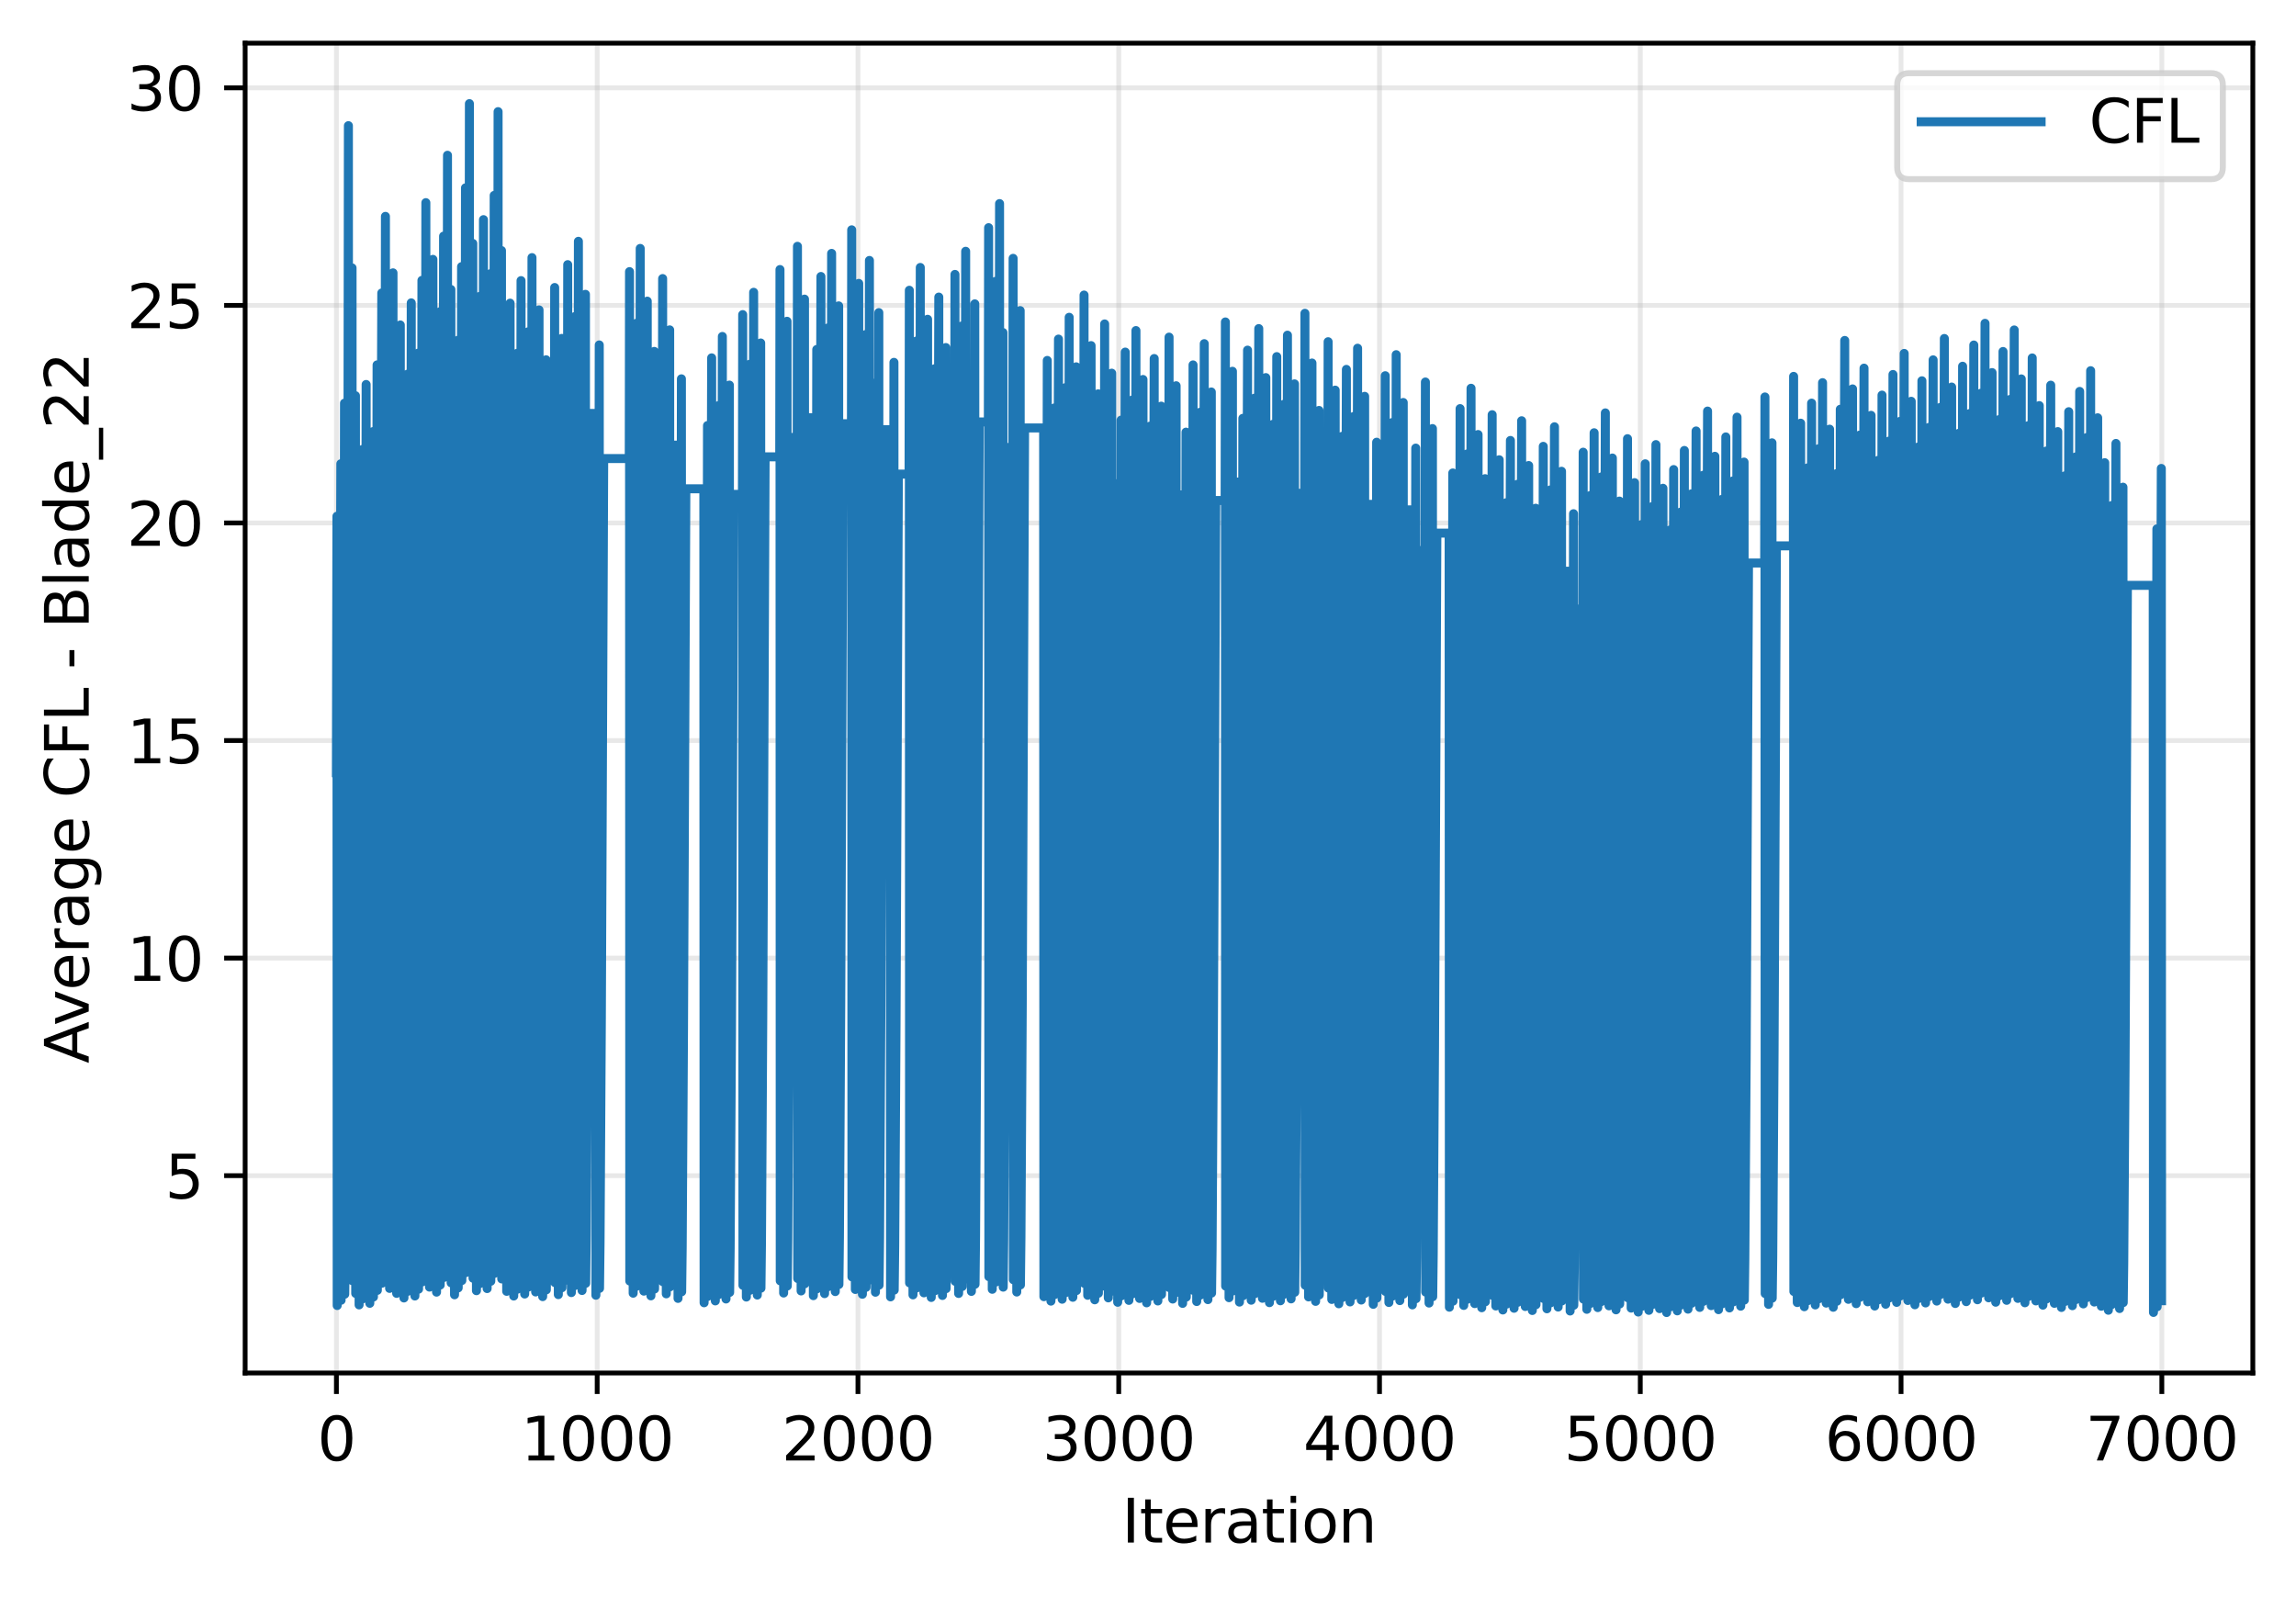<?xml version="1.0" encoding="utf-8" standalone="no"?>
<!DOCTYPE svg PUBLIC "-//W3C//DTD SVG 1.1//EN"
  "http://www.w3.org/Graphics/SVG/1.1/DTD/svg11.dtd">
<svg xmlns:xlink="http://www.w3.org/1999/xlink" width="382.881pt" height="266.516pt" viewBox="0 0 382.881 266.516" xmlns="http://www.w3.org/2000/svg" version="1.1">
 <defs>
  <style type="text/css">*{stroke-linejoin: round; stroke-linecap: butt}</style>
 </defs>
 <g id="figure_1">
  <g id="patch_1">
   <path d="M 0 266.516 
L 382.881 266.516 
L 382.881 0 
L 0 0 
z
" style="fill: #ffffff"/>
  </g>
  <g id="axes_1">
   <g id="patch_2">
    <path d="M 40.881 228.96 
L 375.681 228.96 
L 375.681 7.2 
L 40.881 7.2 
z
" style="fill: #ffffff"/>
   </g>
   <g id="matplotlib.axis_1">
    <g id="xtick_1">
     <g id="line2d_1">
      <path d="M 56.099 228.96 
L 56.099 7.2 
" clip-path="url(#p9dac570eb0)" style="fill: none; stroke: #b0b0b0; stroke-opacity: 0.3; stroke-width: 0.8; stroke-linecap: square"/>
     </g>
     <g id="line2d_2">
      <defs>
       <path id="m626ee77d42" d="M 0 0 
L 0 3.5 
" style="stroke: #000000; stroke-width: 0.8"/>
      </defs>
      <g>
       <use xlink:href="#m626ee77d42" x="56.099" y="228.96" style="stroke: #000000; stroke-width: 0.8"/>
      </g>
     </g>
     <g id="text_1">
      <!-- 0 -->
      <g transform="translate(52.918 243.558) scale(0.1 -0.1)">
       <defs>
        <path id="DejaVuSans-30" d="M 2034 4250 
Q 1547 4250 1301 3770 
Q 1056 3291 1056 2328 
Q 1056 1369 1301 889 
Q 1547 409 2034 409 
Q 2525 409 2770 889 
Q 3016 1369 3016 2328 
Q 3016 3291 2770 3770 
Q 2525 4250 2034 4250 
z
M 2034 4750 
Q 2819 4750 3233 4129 
Q 3647 3509 3647 2328 
Q 3647 1150 3233 529 
Q 2819 -91 2034 -91 
Q 1250 -91 836 529 
Q 422 1150 422 2328 
Q 422 3509 836 4129 
Q 1250 4750 2034 4750 
z
" transform="scale(0.016)"/>
       </defs>
       <use xlink:href="#DejaVuSans-30"/>
      </g>
     </g>
    </g>
    <g id="xtick_2">
     <g id="line2d_3">
      <path d="M 99.586 228.96 
L 99.586 7.2 
" clip-path="url(#p9dac570eb0)" style="fill: none; stroke: #b0b0b0; stroke-opacity: 0.3; stroke-width: 0.8; stroke-linecap: square"/>
     </g>
     <g id="line2d_4">
      <g>
       <use xlink:href="#m626ee77d42" x="99.586" y="228.96" style="stroke: #000000; stroke-width: 0.8"/>
      </g>
     </g>
     <g id="text_2">
      <!-- 1000 -->
      <g transform="translate(86.861 243.558) scale(0.1 -0.1)">
       <defs>
        <path id="DejaVuSans-31" d="M 794 531 
L 1825 531 
L 1825 4091 
L 703 3866 
L 703 4441 
L 1819 4666 
L 2450 4666 
L 2450 531 
L 3481 531 
L 3481 0 
L 794 0 
L 794 531 
z
" transform="scale(0.016)"/>
       </defs>
       <use xlink:href="#DejaVuSans-31"/>
       <use xlink:href="#DejaVuSans-30" transform="translate(63.623 0)"/>
       <use xlink:href="#DejaVuSans-30" transform="translate(127.246 0)"/>
       <use xlink:href="#DejaVuSans-30" transform="translate(190.869 0)"/>
      </g>
     </g>
    </g>
    <g id="xtick_3">
     <g id="line2d_5">
      <path d="M 143.073 228.96 
L 143.073 7.2 
" clip-path="url(#p9dac570eb0)" style="fill: none; stroke: #b0b0b0; stroke-opacity: 0.3; stroke-width: 0.8; stroke-linecap: square"/>
     </g>
     <g id="line2d_6">
      <g>
       <use xlink:href="#m626ee77d42" x="143.073" y="228.96" style="stroke: #000000; stroke-width: 0.8"/>
      </g>
     </g>
     <g id="text_3">
      <!-- 2000 -->
      <g transform="translate(130.348 243.558) scale(0.1 -0.1)">
       <defs>
        <path id="DejaVuSans-32" d="M 1228 531 
L 3431 531 
L 3431 0 
L 469 0 
L 469 531 
Q 828 903 1448 1529 
Q 2069 2156 2228 2338 
Q 2531 2678 2651 2914 
Q 2772 3150 2772 3378 
Q 2772 3750 2511 3984 
Q 2250 4219 1831 4219 
Q 1534 4219 1204 4116 
Q 875 4013 500 3803 
L 500 4441 
Q 881 4594 1212 4672 
Q 1544 4750 1819 4750 
Q 2544 4750 2975 4387 
Q 3406 4025 3406 3419 
Q 3406 3131 3298 2873 
Q 3191 2616 2906 2266 
Q 2828 2175 2409 1742 
Q 1991 1309 1228 531 
z
" transform="scale(0.016)"/>
       </defs>
       <use xlink:href="#DejaVuSans-32"/>
       <use xlink:href="#DejaVuSans-30" transform="translate(63.623 0)"/>
       <use xlink:href="#DejaVuSans-30" transform="translate(127.246 0)"/>
       <use xlink:href="#DejaVuSans-30" transform="translate(190.869 0)"/>
      </g>
     </g>
    </g>
    <g id="xtick_4">
     <g id="line2d_7">
      <path d="M 186.56 228.96 
L 186.56 7.2 
" clip-path="url(#p9dac570eb0)" style="fill: none; stroke: #b0b0b0; stroke-opacity: 0.3; stroke-width: 0.8; stroke-linecap: square"/>
     </g>
     <g id="line2d_8">
      <g>
       <use xlink:href="#m626ee77d42" x="186.56" y="228.96" style="stroke: #000000; stroke-width: 0.8"/>
      </g>
     </g>
     <g id="text_4">
      <!-- 3000 -->
      <g transform="translate(173.835 243.558) scale(0.1 -0.1)">
       <defs>
        <path id="DejaVuSans-33" d="M 2597 2516 
Q 3050 2419 3304 2112 
Q 3559 1806 3559 1356 
Q 3559 666 3084 287 
Q 2609 -91 1734 -91 
Q 1441 -91 1130 -33 
Q 819 25 488 141 
L 488 750 
Q 750 597 1062 519 
Q 1375 441 1716 441 
Q 2309 441 2620 675 
Q 2931 909 2931 1356 
Q 2931 1769 2642 2001 
Q 2353 2234 1838 2234 
L 1294 2234 
L 1294 2753 
L 1863 2753 
Q 2328 2753 2575 2939 
Q 2822 3125 2822 3475 
Q 2822 3834 2567 4026 
Q 2313 4219 1838 4219 
Q 1578 4219 1281 4162 
Q 984 4106 628 3988 
L 628 4550 
Q 988 4650 1302 4700 
Q 1616 4750 1894 4750 
Q 2613 4750 3031 4423 
Q 3450 4097 3450 3541 
Q 3450 3153 3228 2886 
Q 3006 2619 2597 2516 
z
" transform="scale(0.016)"/>
       </defs>
       <use xlink:href="#DejaVuSans-33"/>
       <use xlink:href="#DejaVuSans-30" transform="translate(63.623 0)"/>
       <use xlink:href="#DejaVuSans-30" transform="translate(127.246 0)"/>
       <use xlink:href="#DejaVuSans-30" transform="translate(190.869 0)"/>
      </g>
     </g>
    </g>
    <g id="xtick_5">
     <g id="line2d_9">
      <path d="M 230.046 228.96 
L 230.046 7.2 
" clip-path="url(#p9dac570eb0)" style="fill: none; stroke: #b0b0b0; stroke-opacity: 0.3; stroke-width: 0.8; stroke-linecap: square"/>
     </g>
     <g id="line2d_10">
      <g>
       <use xlink:href="#m626ee77d42" x="230.046" y="228.96" style="stroke: #000000; stroke-width: 0.8"/>
      </g>
     </g>
     <g id="text_5">
      <!-- 4000 -->
      <g transform="translate(217.321 243.558) scale(0.1 -0.1)">
       <defs>
        <path id="DejaVuSans-34" d="M 2419 4116 
L 825 1625 
L 2419 1625 
L 2419 4116 
z
M 2253 4666 
L 3047 4666 
L 3047 1625 
L 3713 1625 
L 3713 1100 
L 3047 1100 
L 3047 0 
L 2419 0 
L 2419 1100 
L 313 1100 
L 313 1709 
L 2253 4666 
z
" transform="scale(0.016)"/>
       </defs>
       <use xlink:href="#DejaVuSans-34"/>
       <use xlink:href="#DejaVuSans-30" transform="translate(63.623 0)"/>
       <use xlink:href="#DejaVuSans-30" transform="translate(127.246 0)"/>
       <use xlink:href="#DejaVuSans-30" transform="translate(190.869 0)"/>
      </g>
     </g>
    </g>
    <g id="xtick_6">
     <g id="line2d_11">
      <path d="M 273.533 228.96 
L 273.533 7.2 
" clip-path="url(#p9dac570eb0)" style="fill: none; stroke: #b0b0b0; stroke-opacity: 0.3; stroke-width: 0.8; stroke-linecap: square"/>
     </g>
     <g id="line2d_12">
      <g>
       <use xlink:href="#m626ee77d42" x="273.533" y="228.96" style="stroke: #000000; stroke-width: 0.8"/>
      </g>
     </g>
     <g id="text_6">
      <!-- 5000 -->
      <g transform="translate(260.808 243.558) scale(0.1 -0.1)">
       <defs>
        <path id="DejaVuSans-35" d="M 691 4666 
L 3169 4666 
L 3169 4134 
L 1269 4134 
L 1269 2991 
Q 1406 3038 1543 3061 
Q 1681 3084 1819 3084 
Q 2600 3084 3056 2656 
Q 3513 2228 3513 1497 
Q 3513 744 3044 326 
Q 2575 -91 1722 -91 
Q 1428 -91 1123 -41 
Q 819 9 494 109 
L 494 744 
Q 775 591 1075 516 
Q 1375 441 1709 441 
Q 2250 441 2565 725 
Q 2881 1009 2881 1497 
Q 2881 1984 2565 2268 
Q 2250 2553 1709 2553 
Q 1456 2553 1204 2497 
Q 953 2441 691 2322 
L 691 4666 
z
" transform="scale(0.016)"/>
       </defs>
       <use xlink:href="#DejaVuSans-35"/>
       <use xlink:href="#DejaVuSans-30" transform="translate(63.623 0)"/>
       <use xlink:href="#DejaVuSans-30" transform="translate(127.246 0)"/>
       <use xlink:href="#DejaVuSans-30" transform="translate(190.869 0)"/>
      </g>
     </g>
    </g>
    <g id="xtick_7">
     <g id="line2d_13">
      <path d="M 317.02 228.96 
L 317.02 7.2 
" clip-path="url(#p9dac570eb0)" style="fill: none; stroke: #b0b0b0; stroke-opacity: 0.3; stroke-width: 0.8; stroke-linecap: square"/>
     </g>
     <g id="line2d_14">
      <g>
       <use xlink:href="#m626ee77d42" x="317.02" y="228.96" style="stroke: #000000; stroke-width: 0.8"/>
      </g>
     </g>
     <g id="text_7">
      <!-- 6000 -->
      <g transform="translate(304.295 243.558) scale(0.1 -0.1)">
       <defs>
        <path id="DejaVuSans-36" d="M 2113 2584 
Q 1688 2584 1439 2293 
Q 1191 2003 1191 1497 
Q 1191 994 1439 701 
Q 1688 409 2113 409 
Q 2538 409 2786 701 
Q 3034 994 3034 1497 
Q 3034 2003 2786 2293 
Q 2538 2584 2113 2584 
z
M 3366 4563 
L 3366 3988 
Q 3128 4100 2886 4159 
Q 2644 4219 2406 4219 
Q 1781 4219 1451 3797 
Q 1122 3375 1075 2522 
Q 1259 2794 1537 2939 
Q 1816 3084 2150 3084 
Q 2853 3084 3261 2657 
Q 3669 2231 3669 1497 
Q 3669 778 3244 343 
Q 2819 -91 2113 -91 
Q 1303 -91 875 529 
Q 447 1150 447 2328 
Q 447 3434 972 4092 
Q 1497 4750 2381 4750 
Q 2619 4750 2861 4703 
Q 3103 4656 3366 4563 
z
" transform="scale(0.016)"/>
       </defs>
       <use xlink:href="#DejaVuSans-36"/>
       <use xlink:href="#DejaVuSans-30" transform="translate(63.623 0)"/>
       <use xlink:href="#DejaVuSans-30" transform="translate(127.246 0)"/>
       <use xlink:href="#DejaVuSans-30" transform="translate(190.869 0)"/>
      </g>
     </g>
    </g>
    <g id="xtick_8">
     <g id="line2d_15">
      <path d="M 360.507 228.96 
L 360.507 7.2 
" clip-path="url(#p9dac570eb0)" style="fill: none; stroke: #b0b0b0; stroke-opacity: 0.3; stroke-width: 0.8; stroke-linecap: square"/>
     </g>
     <g id="line2d_16">
      <g>
       <use xlink:href="#m626ee77d42" x="360.507" y="228.96" style="stroke: #000000; stroke-width: 0.8"/>
      </g>
     </g>
     <g id="text_8">
      <!-- 7000 -->
      <g transform="translate(347.782 243.558) scale(0.1 -0.1)">
       <defs>
        <path id="DejaVuSans-37" d="M 525 4666 
L 3525 4666 
L 3525 4397 
L 1831 0 
L 1172 0 
L 2766 4134 
L 525 4134 
L 525 4666 
z
" transform="scale(0.016)"/>
       </defs>
       <use xlink:href="#DejaVuSans-37"/>
       <use xlink:href="#DejaVuSans-30" transform="translate(63.623 0)"/>
       <use xlink:href="#DejaVuSans-30" transform="translate(127.246 0)"/>
       <use xlink:href="#DejaVuSans-30" transform="translate(190.869 0)"/>
      </g>
     </g>
    </g>
    <g id="text_9">
     <!-- Iteration -->
     <g transform="translate(187.073 257.237) scale(0.1 -0.1)">
      <defs>
       <path id="DejaVuSans-49" d="M 628 4666 
L 1259 4666 
L 1259 0 
L 628 0 
L 628 4666 
z
" transform="scale(0.016)"/>
       <path id="DejaVuSans-74" d="M 1172 4494 
L 1172 3500 
L 2356 3500 
L 2356 3053 
L 1172 3053 
L 1172 1153 
Q 1172 725 1289 603 
Q 1406 481 1766 481 
L 2356 481 
L 2356 0 
L 1766 0 
Q 1100 0 847 248 
Q 594 497 594 1153 
L 594 3053 
L 172 3053 
L 172 3500 
L 594 3500 
L 594 4494 
L 1172 4494 
z
" transform="scale(0.016)"/>
       <path id="DejaVuSans-65" d="M 3597 1894 
L 3597 1613 
L 953 1613 
Q 991 1019 1311 708 
Q 1631 397 2203 397 
Q 2534 397 2845 478 
Q 3156 559 3463 722 
L 3463 178 
Q 3153 47 2828 -22 
Q 2503 -91 2169 -91 
Q 1331 -91 842 396 
Q 353 884 353 1716 
Q 353 2575 817 3079 
Q 1281 3584 2069 3584 
Q 2775 3584 3186 3129 
Q 3597 2675 3597 1894 
z
M 3022 2063 
Q 3016 2534 2758 2815 
Q 2500 3097 2075 3097 
Q 1594 3097 1305 2825 
Q 1016 2553 972 2059 
L 3022 2063 
z
" transform="scale(0.016)"/>
       <path id="DejaVuSans-72" d="M 2631 2963 
Q 2534 3019 2420 3045 
Q 2306 3072 2169 3072 
Q 1681 3072 1420 2755 
Q 1159 2438 1159 1844 
L 1159 0 
L 581 0 
L 581 3500 
L 1159 3500 
L 1159 2956 
Q 1341 3275 1631 3429 
Q 1922 3584 2338 3584 
Q 2397 3584 2469 3576 
Q 2541 3569 2628 3553 
L 2631 2963 
z
" transform="scale(0.016)"/>
       <path id="DejaVuSans-61" d="M 2194 1759 
Q 1497 1759 1228 1600 
Q 959 1441 959 1056 
Q 959 750 1161 570 
Q 1363 391 1709 391 
Q 2188 391 2477 730 
Q 2766 1069 2766 1631 
L 2766 1759 
L 2194 1759 
z
M 3341 1997 
L 3341 0 
L 2766 0 
L 2766 531 
Q 2569 213 2275 61 
Q 1981 -91 1556 -91 
Q 1019 -91 701 211 
Q 384 513 384 1019 
Q 384 1609 779 1909 
Q 1175 2209 1959 2209 
L 2766 2209 
L 2766 2266 
Q 2766 2663 2505 2880 
Q 2244 3097 1772 3097 
Q 1472 3097 1187 3025 
Q 903 2953 641 2809 
L 641 3341 
Q 956 3463 1253 3523 
Q 1550 3584 1831 3584 
Q 2591 3584 2966 3190 
Q 3341 2797 3341 1997 
z
" transform="scale(0.016)"/>
       <path id="DejaVuSans-69" d="M 603 3500 
L 1178 3500 
L 1178 0 
L 603 0 
L 603 3500 
z
M 603 4863 
L 1178 4863 
L 1178 4134 
L 603 4134 
L 603 4863 
z
" transform="scale(0.016)"/>
       <path id="DejaVuSans-6f" d="M 1959 3097 
Q 1497 3097 1228 2736 
Q 959 2375 959 1747 
Q 959 1119 1226 758 
Q 1494 397 1959 397 
Q 2419 397 2687 759 
Q 2956 1122 2956 1747 
Q 2956 2369 2687 2733 
Q 2419 3097 1959 3097 
z
M 1959 3584 
Q 2709 3584 3137 3096 
Q 3566 2609 3566 1747 
Q 3566 888 3137 398 
Q 2709 -91 1959 -91 
Q 1206 -91 779 398 
Q 353 888 353 1747 
Q 353 2609 779 3096 
Q 1206 3584 1959 3584 
z
" transform="scale(0.016)"/>
       <path id="DejaVuSans-6e" d="M 3513 2113 
L 3513 0 
L 2938 0 
L 2938 2094 
Q 2938 2591 2744 2837 
Q 2550 3084 2163 3084 
Q 1697 3084 1428 2787 
Q 1159 2491 1159 1978 
L 1159 0 
L 581 0 
L 581 3500 
L 1159 3500 
L 1159 2956 
Q 1366 3272 1645 3428 
Q 1925 3584 2291 3584 
Q 2894 3584 3203 3211 
Q 3513 2838 3513 2113 
z
" transform="scale(0.016)"/>
      </defs>
      <use xlink:href="#DejaVuSans-49"/>
      <use xlink:href="#DejaVuSans-74" transform="translate(29.492 0)"/>
      <use xlink:href="#DejaVuSans-65" transform="translate(68.701 0)"/>
      <use xlink:href="#DejaVuSans-72" transform="translate(130.225 0)"/>
      <use xlink:href="#DejaVuSans-61" transform="translate(171.338 0)"/>
      <use xlink:href="#DejaVuSans-74" transform="translate(232.617 0)"/>
      <use xlink:href="#DejaVuSans-69" transform="translate(271.826 0)"/>
      <use xlink:href="#DejaVuSans-6f" transform="translate(299.609 0)"/>
      <use xlink:href="#DejaVuSans-6e" transform="translate(360.791 0)"/>
     </g>
    </g>
   </g>
   <g id="matplotlib.axis_2">
    <g id="ytick_1">
     <g id="line2d_17">
      <path d="M 40.881 196.054 
L 375.681 196.054 
" clip-path="url(#p9dac570eb0)" style="fill: none; stroke: #b0b0b0; stroke-opacity: 0.3; stroke-width: 0.8; stroke-linecap: square"/>
     </g>
     <g id="line2d_18">
      <defs>
       <path id="m5fbe30bc6b" d="M 0 0 
L -3.5 0 
" style="stroke: #000000; stroke-width: 0.8"/>
      </defs>
      <g>
       <use xlink:href="#m5fbe30bc6b" x="40.881" y="196.054" style="stroke: #000000; stroke-width: 0.8"/>
      </g>
     </g>
     <g id="text_10">
      <!-- 5 -->
      <g transform="translate(27.519 199.853) scale(0.1 -0.1)">
       <use xlink:href="#DejaVuSans-35"/>
      </g>
     </g>
    </g>
    <g id="ytick_2">
     <g id="line2d_19">
      <path d="M 40.881 159.773 
L 375.681 159.773 
" clip-path="url(#p9dac570eb0)" style="fill: none; stroke: #b0b0b0; stroke-opacity: 0.3; stroke-width: 0.8; stroke-linecap: square"/>
     </g>
     <g id="line2d_20">
      <g>
       <use xlink:href="#m5fbe30bc6b" x="40.881" y="159.773" style="stroke: #000000; stroke-width: 0.8"/>
      </g>
     </g>
     <g id="text_11">
      <!-- 10 -->
      <g transform="translate(21.156 163.572) scale(0.1 -0.1)">
       <use xlink:href="#DejaVuSans-31"/>
       <use xlink:href="#DejaVuSans-30" transform="translate(63.623 0)"/>
      </g>
     </g>
    </g>
    <g id="ytick_3">
     <g id="line2d_21">
      <path d="M 40.881 123.492 
L 375.681 123.492 
" clip-path="url(#p9dac570eb0)" style="fill: none; stroke: #b0b0b0; stroke-opacity: 0.3; stroke-width: 0.8; stroke-linecap: square"/>
     </g>
     <g id="line2d_22">
      <g>
       <use xlink:href="#m5fbe30bc6b" x="40.881" y="123.492" style="stroke: #000000; stroke-width: 0.8"/>
      </g>
     </g>
     <g id="text_12">
      <!-- 15 -->
      <g transform="translate(21.156 127.291) scale(0.1 -0.1)">
       <use xlink:href="#DejaVuSans-31"/>
       <use xlink:href="#DejaVuSans-35" transform="translate(63.623 0)"/>
      </g>
     </g>
    </g>
    <g id="ytick_4">
     <g id="line2d_23">
      <path d="M 40.881 87.21 
L 375.681 87.21 
" clip-path="url(#p9dac570eb0)" style="fill: none; stroke: #b0b0b0; stroke-opacity: 0.3; stroke-width: 0.8; stroke-linecap: square"/>
     </g>
     <g id="line2d_24">
      <g>
       <use xlink:href="#m5fbe30bc6b" x="40.881" y="87.21" style="stroke: #000000; stroke-width: 0.8"/>
      </g>
     </g>
     <g id="text_13">
      <!-- 20 -->
      <g transform="translate(21.156 91.009) scale(0.1 -0.1)">
       <use xlink:href="#DejaVuSans-32"/>
       <use xlink:href="#DejaVuSans-30" transform="translate(63.623 0)"/>
      </g>
     </g>
    </g>
    <g id="ytick_5">
     <g id="line2d_25">
      <path d="M 40.881 50.929 
L 375.681 50.929 
" clip-path="url(#p9dac570eb0)" style="fill: none; stroke: #b0b0b0; stroke-opacity: 0.3; stroke-width: 0.8; stroke-linecap: square"/>
     </g>
     <g id="line2d_26">
      <g>
       <use xlink:href="#m5fbe30bc6b" x="40.881" y="50.929" style="stroke: #000000; stroke-width: 0.8"/>
      </g>
     </g>
     <g id="text_14">
      <!-- 25 -->
      <g transform="translate(21.156 54.728) scale(0.1 -0.1)">
       <use xlink:href="#DejaVuSans-32"/>
       <use xlink:href="#DejaVuSans-35" transform="translate(63.623 0)"/>
      </g>
     </g>
    </g>
    <g id="ytick_6">
     <g id="line2d_27">
      <path d="M 40.881 14.648 
L 375.681 14.648 
" clip-path="url(#p9dac570eb0)" style="fill: none; stroke: #b0b0b0; stroke-opacity: 0.3; stroke-width: 0.8; stroke-linecap: square"/>
     </g>
     <g id="line2d_28">
      <g>
       <use xlink:href="#m5fbe30bc6b" x="40.881" y="14.648" style="stroke: #000000; stroke-width: 0.8"/>
      </g>
     </g>
     <g id="text_15">
      <!-- 30 -->
      <g transform="translate(21.156 18.447) scale(0.1 -0.1)">
       <use xlink:href="#DejaVuSans-33"/>
       <use xlink:href="#DejaVuSans-30" transform="translate(63.623 0)"/>
      </g>
     </g>
    </g>
    <g id="text_16">
     <!-- Average CFL - Blade_22 -->
     <g transform="translate(14.798 177.334) rotate(-90) scale(0.1 -0.1)">
      <defs>
       <path id="DejaVuSans-41" d="M 2188 4044 
L 1331 1722 
L 3047 1722 
L 2188 4044 
z
M 1831 4666 
L 2547 4666 
L 4325 0 
L 3669 0 
L 3244 1197 
L 1141 1197 
L 716 0 
L 50 0 
L 1831 4666 
z
" transform="scale(0.016)"/>
       <path id="DejaVuSans-76" d="M 191 3500 
L 800 3500 
L 1894 563 
L 2988 3500 
L 3597 3500 
L 2284 0 
L 1503 0 
L 191 3500 
z
" transform="scale(0.016)"/>
       <path id="DejaVuSans-67" d="M 2906 1791 
Q 2906 2416 2648 2759 
Q 2391 3103 1925 3103 
Q 1463 3103 1205 2759 
Q 947 2416 947 1791 
Q 947 1169 1205 825 
Q 1463 481 1925 481 
Q 2391 481 2648 825 
Q 2906 1169 2906 1791 
z
M 3481 434 
Q 3481 -459 3084 -895 
Q 2688 -1331 1869 -1331 
Q 1566 -1331 1297 -1286 
Q 1028 -1241 775 -1147 
L 775 -588 
Q 1028 -725 1275 -790 
Q 1522 -856 1778 -856 
Q 2344 -856 2625 -561 
Q 2906 -266 2906 331 
L 2906 616 
Q 2728 306 2450 153 
Q 2172 0 1784 0 
Q 1141 0 747 490 
Q 353 981 353 1791 
Q 353 2603 747 3093 
Q 1141 3584 1784 3584 
Q 2172 3584 2450 3431 
Q 2728 3278 2906 2969 
L 2906 3500 
L 3481 3500 
L 3481 434 
z
" transform="scale(0.016)"/>
       <path id="DejaVuSans-20" transform="scale(0.016)"/>
       <path id="DejaVuSans-43" d="M 4122 4306 
L 4122 3641 
Q 3803 3938 3442 4084 
Q 3081 4231 2675 4231 
Q 1875 4231 1450 3742 
Q 1025 3253 1025 2328 
Q 1025 1406 1450 917 
Q 1875 428 2675 428 
Q 3081 428 3442 575 
Q 3803 722 4122 1019 
L 4122 359 
Q 3791 134 3420 21 
Q 3050 -91 2638 -91 
Q 1578 -91 968 557 
Q 359 1206 359 2328 
Q 359 3453 968 4101 
Q 1578 4750 2638 4750 
Q 3056 4750 3426 4639 
Q 3797 4528 4122 4306 
z
" transform="scale(0.016)"/>
       <path id="DejaVuSans-46" d="M 628 4666 
L 3309 4666 
L 3309 4134 
L 1259 4134 
L 1259 2759 
L 3109 2759 
L 3109 2228 
L 1259 2228 
L 1259 0 
L 628 0 
L 628 4666 
z
" transform="scale(0.016)"/>
       <path id="DejaVuSans-4c" d="M 628 4666 
L 1259 4666 
L 1259 531 
L 3531 531 
L 3531 0 
L 628 0 
L 628 4666 
z
" transform="scale(0.016)"/>
       <path id="DejaVuSans-2d" d="M 313 2009 
L 1997 2009 
L 1997 1497 
L 313 1497 
L 313 2009 
z
" transform="scale(0.016)"/>
       <path id="DejaVuSans-42" d="M 1259 2228 
L 1259 519 
L 2272 519 
Q 2781 519 3026 730 
Q 3272 941 3272 1375 
Q 3272 1813 3026 2020 
Q 2781 2228 2272 2228 
L 1259 2228 
z
M 1259 4147 
L 1259 2741 
L 2194 2741 
Q 2656 2741 2882 2914 
Q 3109 3088 3109 3444 
Q 3109 3797 2882 3972 
Q 2656 4147 2194 4147 
L 1259 4147 
z
M 628 4666 
L 2241 4666 
Q 2963 4666 3353 4366 
Q 3744 4066 3744 3513 
Q 3744 3084 3544 2831 
Q 3344 2578 2956 2516 
Q 3422 2416 3680 2098 
Q 3938 1781 3938 1306 
Q 3938 681 3513 340 
Q 3088 0 2303 0 
L 628 0 
L 628 4666 
z
" transform="scale(0.016)"/>
       <path id="DejaVuSans-6c" d="M 603 4863 
L 1178 4863 
L 1178 0 
L 603 0 
L 603 4863 
z
" transform="scale(0.016)"/>
       <path id="DejaVuSans-64" d="M 2906 2969 
L 2906 4863 
L 3481 4863 
L 3481 0 
L 2906 0 
L 2906 525 
Q 2725 213 2448 61 
Q 2172 -91 1784 -91 
Q 1150 -91 751 415 
Q 353 922 353 1747 
Q 353 2572 751 3078 
Q 1150 3584 1784 3584 
Q 2172 3584 2448 3432 
Q 2725 3281 2906 2969 
z
M 947 1747 
Q 947 1113 1208 752 
Q 1469 391 1925 391 
Q 2381 391 2643 752 
Q 2906 1113 2906 1747 
Q 2906 2381 2643 2742 
Q 2381 3103 1925 3103 
Q 1469 3103 1208 2742 
Q 947 2381 947 1747 
z
" transform="scale(0.016)"/>
       <path id="DejaVuSans-5f" d="M 3263 -1063 
L 3263 -1509 
L -63 -1509 
L -63 -1063 
L 3263 -1063 
z
" transform="scale(0.016)"/>
      </defs>
      <use xlink:href="#DejaVuSans-41"/>
      <use xlink:href="#DejaVuSans-76" transform="translate(62.533 0)"/>
      <use xlink:href="#DejaVuSans-65" transform="translate(121.713 0)"/>
      <use xlink:href="#DejaVuSans-72" transform="translate(183.236 0)"/>
      <use xlink:href="#DejaVuSans-61" transform="translate(224.35 0)"/>
      <use xlink:href="#DejaVuSans-67" transform="translate(285.629 0)"/>
      <use xlink:href="#DejaVuSans-65" transform="translate(349.105 0)"/>
      <use xlink:href="#DejaVuSans-20" transform="translate(410.629 0)"/>
      <use xlink:href="#DejaVuSans-43" transform="translate(442.416 0)"/>
      <use xlink:href="#DejaVuSans-46" transform="translate(512.24 0)"/>
      <use xlink:href="#DejaVuSans-4c" transform="translate(569.76 0)"/>
      <use xlink:href="#DejaVuSans-20" transform="translate(625.473 0)"/>
      <use xlink:href="#DejaVuSans-2d" transform="translate(657.26 0)"/>
      <use xlink:href="#DejaVuSans-20" transform="translate(693.344 0)"/>
      <use xlink:href="#DejaVuSans-42" transform="translate(725.131 0)"/>
      <use xlink:href="#DejaVuSans-6c" transform="translate(793.734 0)"/>
      <use xlink:href="#DejaVuSans-61" transform="translate(821.518 0)"/>
      <use xlink:href="#DejaVuSans-64" transform="translate(882.797 0)"/>
      <use xlink:href="#DejaVuSans-65" transform="translate(946.273 0)"/>
      <use xlink:href="#DejaVuSans-5f" transform="translate(1007.797 0)"/>
      <use xlink:href="#DejaVuSans-32" transform="translate(1057.797 0)"/>
      <use xlink:href="#DejaVuSans-32" transform="translate(1121.42 0)"/>
     </g>
    </g>
   </g>
   <g id="line2d_29">
    <path d="M 56.099 128.867 
L 56.186 86.086 
L 56.23 217.711 
L 56.317 211.276 
L 56.534 179.932 
L 56.752 102.619 
L 56.839 77.334 
L 56.882 216.835 
L 56.969 210.015 
L 57.187 176.796 
L 57.404 94.482 
L 57.448 67.229 
L 57.491 215.825 
L 57.578 208.56 
L 57.795 173.175 
L 58.013 85.317 
L 58.1 20.955 
L 58.143 211.198 
L 58.23 201.897 
L 58.448 156.612 
L 58.709 44.673 
L 58.752 213.569 
L 58.839 205.312 
L 59.057 165.093 
L 59.274 65.987 
L 59.317 215.701 
L 59.404 208.381 
L 59.622 172.73 
L 59.839 85.066 
L 59.883 217.609 
L 59.97 211.129 
L 60.187 179.566 
L 60.405 101.128 
L 60.448 74.948 
L 60.492 216.597 
L 60.579 209.672 
L 60.796 175.941 
L 61.013 92.116 
L 61.057 64.115 
L 61.1 215.513 
L 61.187 208.112 
L 61.405 172.06 
L 61.622 82.4 
L 61.666 217.342 
L 61.753 210.745 
L 61.97 178.611 
L 62.188 98.676 
L 62.231 71.962 
L 62.275 216.298 
L 62.362 209.242 
L 62.579 174.871 
L 62.84 89.4 
L 62.883 60.848 
L 62.927 215.187 
L 63.014 207.641 
L 63.231 170.889 
L 63.666 48.856 
L 63.71 213.988 
L 63.797 205.915 
L 64.014 166.592 
L 64.231 68.75 
L 64.275 36.081 
L 64.318 212.71 
L 64.405 204.075 
L 64.623 162.014 
L 64.927 57.571 
L 64.971 214.859 
L 65.058 207.169 
L 65.275 169.714 
L 65.493 76.562 
L 65.536 45.499 
L 65.58 213.652 
L 65.667 205.431 
L 65.884 165.389 
L 66.101 65.832 
L 66.145 215.685 
L 66.232 208.359 
L 66.449 172.674 
L 66.71 83.88 
L 66.754 54.189 
L 66.797 214.521 
L 66.884 206.682 
L 67.102 168.502 
L 67.319 73.498 
L 67.362 216.452 
L 67.449 209.463 
L 67.667 175.421 
L 67.928 90.714 
L 67.971 62.39 
L 68.015 215.341 
L 68.102 207.863 
L 68.319 171.441 
L 68.537 80.81 
L 68.58 50.505 
L 68.624 214.153 
L 68.711 206.152 
L 68.928 167.183 
L 69.145 70.214 
L 69.189 216.123 
L 69.276 208.99 
L 69.493 174.244 
L 69.711 87.787 
L 69.754 58.883 
L 69.798 214.99 
L 69.885 207.358 
L 70.102 170.184 
L 70.32 77.683 
L 70.363 46.753 
L 70.407 213.777 
L 70.494 205.612 
L 70.711 165.838 
L 70.972 66.868 
L 71.015 33.792 
L 71.059 212.481 
L 71.146 203.745 
L 71.363 161.194 
L 71.581 55.388 
L 71.624 214.641 
L 71.711 206.855 
L 71.929 168.932 
L 72.146 74.669 
L 72.19 43.251 
L 72.233 213.427 
L 72.32 205.107 
L 72.537 164.583 
L 72.755 63.774 
L 72.798 215.479 
L 72.885 208.063 
L 73.103 171.937 
L 73.32 82.045 
L 73.364 51.987 
L 73.407 214.301 
L 73.494 206.365 
L 73.712 167.713 
L 73.929 71.535 
L 73.972 39.376 
L 74.016 213.04 
L 74.103 204.549 
L 74.32 163.195 
L 74.581 60.298 
L 74.625 25.89 
L 74.668 211.691 
L 74.755 202.607 
L 74.973 158.362 
L 75.19 48.267 
L 75.234 213.929 
L 75.321 205.83 
L 75.538 166.38 
L 75.755 68.218 
L 75.799 215.924 
L 75.886 208.703 
L 76.103 173.529 
L 76.321 86.007 
L 76.364 56.741 
L 76.408 214.776 
L 76.495 207.05 
L 76.712 169.417 
L 76.93 75.774 
L 76.973 44.461 
L 77.017 213.548 
L 77.104 205.282 
L 77.321 165.017 
L 77.582 64.825 
L 77.625 31.326 
L 77.669 212.235 
L 77.756 203.39 
L 77.973 160.31 
L 78.234 53.117 
L 78.278 17.28 
L 78.321 210.83 
L 78.408 201.368 
L 78.626 155.277 
L 78.843 40.59 
L 78.886 213.161 
L 78.973 204.724 
L 79.191 163.63 
L 79.408 61.373 
L 79.452 215.239 
L 79.539 207.717 
L 79.756 171.077 
L 79.974 79.904 
L 80.017 49.417 
L 80.061 214.044 
L 80.148 205.995 
L 80.365 166.793 
L 80.582 69.244 
L 80.626 36.626 
L 80.669 212.765 
L 80.756 204.153 
L 80.974 162.209 
L 81.191 57.839 
L 81.235 214.886 
L 81.322 207.208 
L 81.539 169.81 
L 81.757 76.752 
L 81.8 45.638 
L 81.844 213.666 
L 81.931 205.451 
L 82.148 165.438 
L 82.365 65.874 
L 82.409 32.585 
L 82.452 212.36 
L 82.539 203.571 
L 82.757 160.761 
L 83.018 54.236 
L 83.061 18.616 
L 83.105 210.964 
L 83.192 201.56 
L 83.409 155.756 
L 83.627 41.781 
L 83.67 213.28 
L 83.757 204.896 
L 83.974 164.056 
L 84.366 62.435 
L 84.453 62.435 
L 84.496 215.345 
L 84.583 207.87 
L 84.801 171.457 
L 85.018 80.851 
L 85.062 50.554 
L 85.105 214.157 
L 85.192 206.159 
L 85.409 167.2 
L 85.627 70.257 
L 85.67 216.128 
L 85.757 208.996 
L 85.975 174.26 
L 86.192 87.825 
L 86.236 58.923 
L 86.279 214.994 
L 86.366 207.364 
L 86.584 170.199 
L 86.845 77.719 
L 86.888 46.795 
L 86.932 213.782 
L 87.018 205.618 
L 87.236 165.853 
L 87.453 66.906 
L 87.497 215.793 
L 87.584 208.514 
L 87.801 173.059 
L 88.019 84.837 
L 88.062 55.337 
L 88.106 214.636 
L 88.193 206.848 
L 88.41 168.914 
L 88.671 74.522 
L 88.714 42.959 
L 88.758 213.398 
L 88.845 205.065 
L 89.062 164.479 
L 89.28 63.486 
L 89.323 215.451 
L 89.41 208.021 
L 89.628 171.834 
L 89.845 81.787 
L 89.889 51.678 
L 89.932 214.27 
L 90.019 206.321 
L 90.237 167.603 
L 90.454 71.259 
L 90.497 216.228 
L 90.584 209.141 
L 90.802 174.619 
L 91.019 88.718 
L 91.063 59.995 
L 91.106 215.101 
L 91.193 207.518 
L 91.411 170.583 
L 91.802 78.675 
L 92.454 78.675 
L 92.498 47.943 
L 92.541 213.896 
L 92.628 205.783 
L 92.846 166.264 
L 93.063 67.929 
L 93.107 215.895 
L 93.194 208.661 
L 93.411 173.426 
L 93.628 85.749 
L 93.672 56.432 
L 93.715 214.745 
L 93.802 207.005 
L 94.02 169.306 
L 94.411 75.498 
L 94.629 75.498 
L 94.672 44.131 
L 94.716 213.515 
L 94.803 205.234 
L 95.02 164.898 
L 95.237 64.53 
L 95.281 215.555 
L 95.368 208.172 
L 95.585 172.208 
L 95.803 82.719 
L 95.846 52.795 
L 95.89 214.381 
L 95.977 206.482 
L 96.194 168.003 
L 96.412 72.255 
L 96.455 40.239 
L 96.499 213.126 
L 96.586 204.674 
L 96.803 163.504 
L 97.02 61.061 
L 97.064 215.208 
L 97.151 207.672 
L 97.368 170.965 
L 97.586 79.625 
L 97.629 49.083 
L 97.673 214.01 
L 97.76 205.947 
L 97.977 166.673 
L 98.369 68.946 
L 99.325 68.946 
L 99.369 215.997 
L 99.456 208.807 
L 99.673 173.79 
L 99.891 86.656 
L 99.934 57.52 
L 99.978 214.854 
L 100.065 207.162 
L 100.282 169.696 
L 100.673 76.468 
L 104.935 76.468 
L 104.979 45.294 
L 105.022 213.631 
L 105.109 205.402 
L 105.326 165.315 
L 105.544 65.568 
L 105.587 215.659 
L 105.674 208.321 
L 105.892 172.58 
L 106.109 83.644 
L 106.153 53.905 
L 106.196 214.493 
L 106.283 206.642 
L 106.501 168.401 
L 106.718 73.245 
L 106.761 41.427 
L 106.805 213.245 
L 106.892 204.845 
L 107.109 163.93 
L 107.327 62.12 
L 107.37 215.314 
L 107.457 207.824 
L 107.675 171.344 
L 107.892 80.57 
L 107.936 50.216 
L 107.979 214.124 
L 108.066 206.11 
L 108.284 167.079 
L 108.501 69.956 
L 108.544 216.098 
L 108.631 208.953 
L 108.849 174.152 
L 109.066 87.557 
L 109.11 58.601 
L 109.153 214.962 
L 109.24 207.318 
L 109.458 170.083 
L 109.849 77.432 
L 110.458 77.432 
L 110.501 46.451 
L 110.545 213.747 
L 110.632 205.568 
L 110.849 165.73 
L 111.067 66.599 
L 111.11 215.762 
L 111.197 208.47 
L 111.415 172.949 
L 111.632 84.563 
L 111.675 55.009 
L 111.719 214.603 
L 111.806 206.801 
L 112.023 168.796 
L 112.415 74.229 
L 113.024 74.229 
L 113.067 216.525 
L 113.154 209.568 
L 113.371 175.683 
L 113.589 91.366 
L 113.632 63.173 
L 113.676 215.419 
L 113.763 207.976 
L 113.98 171.721 
L 114.372 81.508 
L 117.372 81.508 
L 117.416 217.253 
L 117.503 210.616 
L 117.72 178.291 
L 117.938 97.856 
L 117.981 70.961 
L 118.025 216.198 
L 118.112 209.098 
L 118.329 174.512 
L 118.677 59.675 
L 118.72 215.07 
L 118.807 207.472 
L 119.025 170.468 
L 119.242 78.39 
L 119.286 216.941 
L 119.373 210.167 
L 119.59 177.174 
L 119.807 95.076 
L 119.851 67.624 
L 119.894 215.864 
L 119.981 208.617 
L 120.199 173.316 
L 120.416 85.477 
L 120.46 56.106 
L 120.503 214.713 
L 120.59 206.958 
L 120.808 169.189 
L 121.025 75.207 
L 121.069 216.623 
L 121.156 209.709 
L 121.373 176.034 
L 121.59 92.238 
L 121.634 64.219 
L 121.677 215.524 
L 121.764 208.127 
L 121.982 172.096 
L 122.373 82.441 
L 123.808 82.441 
L 123.852 52.462 
L 123.895 214.348 
L 123.982 206.434 
L 124.2 167.884 
L 124.417 71.959 
L 124.461 216.298 
L 124.548 209.241 
L 124.765 174.87 
L 124.982 89.342 
L 125.026 60.743 
L 125.069 215.176 
L 125.156 207.626 
L 125.374 170.851 
L 125.635 79.342 
L 125.678 48.743 
L 125.722 213.976 
L 125.809 205.898 
L 126.026 166.551 
L 126.244 68.643 
L 126.287 215.966 
L 126.374 208.764 
L 126.591 173.681 
L 126.809 86.385 
L 126.852 57.195 
L 126.896 214.822 
L 126.983 207.115 
L 127.2 169.58 
L 127.592 76.179 
L 130.027 76.179 
L 130.07 44.947 
L 130.114 213.597 
L 130.201 205.352 
L 130.418 165.191 
L 130.636 65.258 
L 130.679 215.628 
L 130.766 208.276 
L 130.984 172.469 
L 131.201 83.368 
L 131.245 53.574 
L 131.288 214.459 
L 131.375 206.594 
L 131.592 168.282 
L 131.984 72.95 
L 132.94 72.95 
L 132.984 41.073 
L 133.027 213.209 
L 133.114 204.794 
L 133.332 163.803 
L 133.549 61.804 
L 133.593 215.282 
L 133.68 207.779 
L 133.897 171.231 
L 134.115 80.288 
L 134.158 49.879 
L 134.202 214.09 
L 134.289 206.062 
L 134.506 166.958 
L 134.897 69.655 
L 135.593 69.655 
L 135.637 216.067 
L 135.724 208.91 
L 135.941 174.044 
L 136.159 87.288 
L 136.202 58.279 
L 136.245 214.93 
L 136.332 207.271 
L 136.55 169.968 
L 136.898 46.106 
L 136.941 213.713 
L 137.028 205.519 
L 137.246 165.606 
L 137.463 66.292 
L 137.507 215.731 
L 137.594 208.425 
L 137.811 172.839 
L 138.028 84.289 
L 138.072 54.68 
L 138.115 214.57 
L 138.202 206.753 
L 138.42 168.678 
L 138.637 73.936 
L 138.681 42.256 
L 138.724 213.328 
L 138.811 204.964 
L 139.029 164.227 
L 139.246 62.859 
L 139.29 215.388 
L 139.377 207.931 
L 139.594 171.609 
L 139.811 81.228 
L 139.855 51.007 
L 139.898 214.203 
L 139.985 206.224 
L 140.203 167.362 
L 140.594 70.661 
L 141.986 70.661 
L 142.029 38.326 
L 142.073 212.935 
L 142.16 204.398 
L 142.377 162.819 
L 142.595 59.355 
L 142.638 215.037 
L 142.725 207.426 
L 142.942 170.353 
L 143.16 78.104 
L 143.203 47.258 
L 143.247 213.828 
L 143.334 205.684 
L 143.551 166.019 
L 143.769 67.319 
L 143.812 215.834 
L 143.899 208.573 
L 144.117 173.207 
L 144.334 85.205 
L 144.377 55.779 
L 144.421 214.68 
L 144.508 206.911 
L 144.725 169.072 
L 144.943 74.916 
L 144.986 43.432 
L 145.03 213.445 
L 145.117 205.133 
L 145.334 164.648 
L 145.726 63.907 
L 145.943 63.907 
L 145.987 215.493 
L 146.073 208.082 
L 146.291 171.985 
L 146.508 82.163 
L 146.552 52.128 
L 146.595 214.315 
L 146.682 206.386 
L 146.9 167.764 
L 147.291 71.661 
L 148.465 71.661 
L 148.509 216.268 
L 148.596 209.198 
L 148.813 174.763 
L 149.031 89.077 
L 149.074 60.425 
L 149.118 215.144 
L 149.205 207.58 
L 149.422 170.737 
L 149.813 79.058 
L 151.596 79.058 
L 151.64 48.403 
L 151.683 213.942 
L 151.77 205.849 
L 151.988 166.429 
L 152.205 68.339 
L 152.249 215.936 
L 152.336 208.72 
L 152.553 173.573 
L 152.77 86.115 
L 152.814 56.87 
L 152.857 214.789 
L 152.944 207.069 
L 153.162 169.463 
L 153.423 75.889 
L 153.466 44.6 
L 153.51 213.562 
L 153.597 205.302 
L 153.814 165.066 
L 154.032 64.949 
L 154.075 215.597 
L 154.162 208.232 
L 154.379 172.358 
L 154.64 83.092 
L 154.684 53.243 
L 154.727 214.426 
L 154.814 206.546 
L 155.032 168.163 
L 155.249 72.655 
L 155.293 216.367 
L 155.38 209.341 
L 155.597 175.119 
L 155.815 89.962 
L 155.858 61.488 
L 155.901 215.251 
L 155.988 207.733 
L 156.206 171.118 
L 156.554 49.54 
L 156.597 214.056 
L 156.684 206.013 
L 156.902 166.837 
L 157.119 69.353 
L 157.163 216.037 
L 157.25 208.866 
L 157.467 173.936 
L 157.684 87.019 
L 157.728 57.956 
L 157.771 214.898 
L 157.858 207.225 
L 158.076 169.852 
L 158.467 76.857 
L 159.206 76.857 
L 159.25 45.761 
L 159.293 213.678 
L 159.38 205.469 
L 159.598 165.482 
L 159.815 65.984 
L 159.859 215.7 
L 159.946 208.381 
L 160.163 172.729 
L 160.381 84.015 
L 160.424 54.35 
L 160.468 214.537 
L 160.555 206.706 
L 160.772 168.56 
L 160.989 73.642 
L 161.033 41.904 
L 161.076 213.292 
L 161.163 204.913 
L 161.381 164.1 
L 161.772 62.544 
L 161.946 62.544 
L 161.99 215.356 
L 162.077 207.886 
L 162.294 171.496 
L 162.511 80.948 
L 162.555 50.671 
L 162.598 214.169 
L 162.685 206.176 
L 162.903 167.242 
L 163.294 70.361 
L 164.816 70.361 
L 164.86 37.966 
L 164.903 212.899 
L 164.99 204.346 
L 165.208 162.69 
L 165.425 59.034 
L 165.469 215.005 
L 165.556 207.38 
L 165.773 170.238 
L 165.99 77.818 
L 166.034 46.915 
L 166.077 213.793 
L 166.164 205.635 
L 166.382 165.896 
L 166.643 67.012 
L 166.686 33.948 
L 166.73 212.497 
L 166.817 203.768 
L 167.034 161.25 
L 167.252 55.451 
L 167.295 214.647 
L 167.382 206.864 
L 167.599 168.955 
L 167.991 74.624 
L 168.904 74.624 
L 168.948 43.081 
L 168.991 213.41 
L 169.078 205.083 
L 169.295 164.522 
L 169.513 63.594 
L 169.556 215.461 
L 169.643 208.037 
L 169.861 171.873 
L 170.078 81.884 
L 170.122 51.794 
L 170.165 214.281 
L 170.252 206.338 
L 170.47 167.644 
L 170.861 71.363 
L 174.035 71.363 
L 174.079 216.238 
L 174.166 209.155 
L 174.383 174.656 
L 174.601 88.811 
L 174.644 60.106 
L 174.688 215.113 
L 174.775 207.534 
L 174.992 170.623 
L 175.21 78.774 
L 175.253 216.979 
L 175.34 210.223 
L 175.557 177.312 
L 175.775 95.418 
L 175.818 68.035 
L 175.862 215.905 
L 175.949 208.676 
L 176.166 173.464 
L 176.514 56.545 
L 176.558 214.756 
L 176.645 207.022 
L 176.862 169.347 
L 177.08 75.599 
L 177.123 216.662 
L 177.21 209.765 
L 177.427 176.174 
L 177.645 92.588 
L 177.688 64.638 
L 177.732 215.566 
L 177.819 208.187 
L 178.036 172.246 
L 178.254 82.815 
L 178.297 52.911 
L 178.341 214.393 
L 178.428 206.498 
L 178.645 168.044 
L 178.862 72.358 
L 178.906 216.338 
L 178.993 209.299 
L 179.21 175.013 
L 179.428 89.698 
L 179.471 61.171 
L 179.515 215.219 
L 179.602 207.688 
L 179.819 171.004 
L 180.211 79.723 
L 180.732 79.723 
L 180.776 49.201 
L 180.819 214.022 
L 180.906 205.964 
L 181.124 166.715 
L 181.341 69.051 
L 181.385 216.007 
L 181.472 208.823 
L 181.689 173.828 
L 181.907 86.749 
L 181.95 57.632 
L 181.994 214.865 
L 182.08 207.178 
L 182.298 169.736 
L 182.515 76.568 
L 182.559 216.759 
L 182.646 209.905 
L 182.863 176.521 
L 183.081 93.452 
L 183.124 65.675 
L 183.168 215.669 
L 183.255 208.336 
L 183.472 172.618 
L 183.863 83.739 
L 184.168 83.739 
L 184.211 54.02 
L 184.255 214.504 
L 184.342 206.658 
L 184.559 168.442 
L 184.777 73.348 
L 184.82 216.437 
L 184.907 209.441 
L 185.125 175.367 
L 185.342 90.58 
L 185.385 62.229 
L 185.429 215.325 
L 185.516 207.84 
L 185.733 171.383 
L 186.125 80.667 
L 186.342 80.667 
L 186.386 217.169 
L 186.473 210.495 
L 186.69 177.99 
L 186.908 97.107 
L 186.951 70.061 
L 186.994 216.108 
L 187.081 208.968 
L 187.299 174.19 
L 187.647 58.713 
L 187.69 214.973 
L 187.777 207.334 
L 187.995 170.123 
L 188.212 77.532 
L 188.256 216.855 
L 188.343 210.044 
L 188.56 176.866 
L 188.777 94.311 
L 188.821 66.706 
L 188.864 215.773 
L 188.951 208.485 
L 189.169 172.987 
L 189.386 84.658 
L 189.43 55.123 
L 189.473 214.614 
L 189.56 206.817 
L 189.778 168.837 
L 189.995 74.331 
L 190.039 216.535 
L 190.126 209.583 
L 190.343 175.72 
L 190.56 91.457 
L 190.604 63.281 
L 190.647 215.43 
L 190.734 207.992 
L 190.952 171.76 
L 191.169 81.605 
L 191.213 217.263 
L 191.3 210.63 
L 191.517 178.326 
L 191.735 97.943 
L 191.778 71.064 
L 191.822 216.208 
L 191.908 209.112 
L 192.126 174.549 
L 192.474 59.786 
L 192.517 215.081 
L 192.604 207.488 
L 192.822 170.508 
L 193.039 78.489 
L 193.083 216.951 
L 193.17 210.182 
L 193.387 177.21 
L 193.604 95.164 
L 193.648 67.73 
L 193.691 215.875 
L 193.778 208.632 
L 193.996 173.354 
L 194.387 85.572 
L 194.909 85.572 
L 194.953 56.219 
L 194.996 214.724 
L 195.083 206.975 
L 195.3 169.23 
L 195.518 75.308 
L 195.561 216.633 
L 195.648 209.724 
L 195.866 176.07 
L 196.083 92.328 
L 196.127 64.327 
L 196.17 215.535 
L 196.257 208.142 
L 196.475 172.135 
L 196.866 82.537 
L 197.17 82.537 
L 197.214 217.356 
L 197.301 210.765 
L 197.518 178.66 
L 197.736 98.774 
L 197.779 72.062 
L 197.823 216.308 
L 197.91 209.256 
L 198.127 174.907 
L 198.518 89.434 
L 198.91 89.434 
L 198.953 60.853 
L 198.997 215.187 
L 199.084 207.642 
L 199.301 170.89 
L 199.519 79.44 
L 199.562 217.046 
L 199.649 210.319 
L 199.867 177.55 
L 200.084 96.013 
L 200.127 68.748 
L 200.171 215.977 
L 200.258 208.779 
L 200.475 173.719 
L 200.823 57.308 
L 200.867 214.833 
L 200.954 207.132 
L 201.171 169.62 
L 201.389 76.279 
L 201.432 216.73 
L 201.519 209.863 
L 201.736 176.418 
L 201.954 93.194 
L 201.997 65.366 
L 202.041 215.639 
L 202.128 208.292 
L 202.345 172.507 
L 202.737 83.464 
L 204.302 83.464 
L 204.346 53.689 
L 204.389 214.471 
L 204.476 206.61 
L 204.694 168.323 
L 204.911 73.053 
L 204.955 216.407 
L 205.041 209.399 
L 205.259 175.262 
L 205.476 90.317 
L 205.52 61.914 
L 205.563 215.293 
L 205.65 207.795 
L 205.868 171.27 
L 206.259 80.386 
L 206.65 80.386 
L 206.694 217.141 
L 206.781 210.455 
L 206.998 177.889 
L 207.216 96.856 
L 207.259 69.76 
L 207.303 216.078 
L 207.39 208.925 
L 207.607 174.082 
L 208.042 58.39 
L 208.086 214.941 
L 208.173 207.287 
L 208.39 170.008 
L 208.607 77.244 
L 208.651 216.826 
L 208.738 210.002 
L 208.955 176.764 
L 209.173 94.055 
L 209.216 66.399 
L 209.26 215.742 
L 209.347 208.441 
L 209.564 172.877 
L 209.912 54.794 
L 209.955 214.581 
L 210.042 206.77 
L 210.26 168.719 
L 210.477 74.038 
L 210.521 216.506 
L 210.608 209.541 
L 210.825 175.615 
L 211.043 91.196 
L 211.086 62.968 
L 211.13 215.399 
L 211.217 207.947 
L 211.434 171.648 
L 211.651 81.326 
L 211.695 217.235 
L 211.782 210.59 
L 211.999 178.226 
L 212.217 97.694 
L 212.26 70.765 
L 212.304 216.179 
L 212.391 209.069 
L 212.608 174.442 
L 212.869 88.278 
L 212.913 59.466 
L 212.956 215.049 
L 213.043 207.442 
L 213.26 170.393 
L 213.478 78.204 
L 213.521 216.922 
L 213.608 210.141 
L 213.826 177.107 
L 214.043 94.91 
L 214.087 67.425 
L 214.13 215.844 
L 214.217 208.588 
L 214.435 173.245 
L 214.652 85.299 
L 214.696 55.892 
L 214.739 214.691 
L 214.826 206.928 
L 215.043 169.113 
L 215.261 75.017 
L 215.304 216.604 
L 215.391 209.682 
L 215.609 175.965 
L 215.826 92.069 
L 215.87 64.015 
L 215.913 215.504 
L 216 208.097 
L 216.218 172.023 
L 216.609 82.259 
L 217.566 82.259 
L 217.609 52.244 
L 217.653 214.326 
L 217.74 206.402 
L 217.957 167.806 
L 218.174 71.764 
L 218.218 216.278 
L 218.305 209.213 
L 218.522 174.8 
L 218.74 89.169 
L 218.783 60.535 
L 218.827 215.156 
L 218.914 207.596 
L 219.131 170.776 
L 219.349 79.157 
L 219.392 217.018 
L 219.479 210.278 
L 219.697 177.449 
L 219.914 95.76 
L 219.957 68.445 
L 220.001 215.946 
L 220.088 208.735 
L 220.305 173.61 
L 220.697 86.209 
L 221.436 86.209 
L 221.479 56.983 
L 221.523 214.8 
L 221.61 207.085 
L 221.827 169.504 
L 222.045 75.99 
L 222.088 216.701 
L 222.175 209.822 
L 222.393 176.314 
L 222.61 92.936 
L 222.654 65.056 
L 222.697 215.608 
L 222.784 208.247 
L 223.002 172.396 
L 223.219 83.188 
L 223.262 217.421 
L 223.349 210.858 
L 223.567 178.893 
L 223.784 99.354 
L 223.828 72.757 
L 223.871 216.378 
L 223.958 209.356 
L 224.176 175.156 
L 224.524 61.598 
L 224.567 215.262 
L 224.654 207.749 
L 224.871 171.157 
L 225.089 80.104 
L 225.132 217.112 
L 225.219 210.414 
L 225.437 177.788 
L 225.654 96.604 
L 225.698 69.458 
L 225.741 216.048 
L 225.828 208.881 
L 226.046 173.974 
L 226.393 58.068 
L 226.437 214.909 
L 226.524 207.241 
L 226.741 169.892 
L 226.959 76.957 
L 227.002 216.798 
L 227.089 209.961 
L 227.307 176.66 
L 227.524 93.798 
L 227.568 66.091 
L 227.611 215.711 
L 227.698 208.396 
L 227.916 172.767 
L 228.307 84.11 
L 228.959 84.11 
L 229.003 217.513 
L 229.09 210.991 
L 229.307 179.224 
L 229.525 100.176 
L 229.568 73.744 
L 229.611 216.476 
L 229.698 209.498 
L 229.916 175.509 
L 230.307 90.934 
L 230.96 90.934 
L 231.003 62.654 
L 231.047 215.367 
L 231.134 207.901 
L 231.351 171.535 
L 231.568 81.045 
L 231.612 217.207 
L 231.699 210.55 
L 231.916 178.126 
L 232.134 97.444 
L 232.177 70.465 
L 232.221 216.149 
L 232.308 209.026 
L 232.525 174.335 
L 232.786 88.011 
L 232.83 59.146 
L 232.873 215.017 
L 232.96 207.396 
L 233.177 170.278 
L 233.395 77.918 
L 233.438 216.894 
L 233.525 210.099 
L 233.743 177.005 
L 233.96 94.655 
L 234.004 67.119 
L 234.047 215.814 
L 234.134 208.544 
L 234.352 173.135 
L 234.743 85.027 
L 235.482 85.027 
L 235.526 217.605 
L 235.613 211.123 
L 235.83 179.552 
L 236.048 100.993 
L 236.091 74.725 
L 236.135 216.574 
L 236.221 209.64 
L 236.439 175.861 
L 236.83 91.808 
L 237.657 91.808 
L 237.7 63.703 
L 237.744 215.472 
L 237.83 208.052 
L 238.048 171.911 
L 238.265 81.981 
L 238.309 217.3 
L 238.396 210.684 
L 238.613 178.461 
L 238.831 98.278 
L 238.874 71.466 
L 238.918 216.249 
L 239.005 209.17 
L 239.222 174.693 
L 239.613 88.903 
L 241.657 88.903 
L 241.701 217.992 
L 241.788 211.681 
L 242.005 180.941 
L 242.223 104.45 
L 242.266 78.873 
L 242.31 216.989 
L 242.397 210.237 
L 242.614 177.347 
L 243.005 95.506 
L 243.44 95.506 
L 243.484 68.141 
L 243.527 215.916 
L 243.614 208.691 
L 243.832 173.502 
L 244.049 85.938 
L 244.093 217.696 
L 244.18 211.254 
L 244.397 179.879 
L 244.614 101.806 
L 244.658 75.7 
L 244.701 216.672 
L 244.788 209.78 
L 245.006 176.21 
L 245.267 92.677 
L 245.31 64.746 
L 245.354 215.577 
L 245.441 208.203 
L 245.658 172.285 
L 245.876 82.911 
L 245.919 217.393 
L 246.006 210.818 
L 246.223 178.794 
L 246.441 99.107 
L 246.484 72.461 
L 246.528 216.348 
L 246.615 209.314 
L 246.832 175.05 
L 247.05 89.79 
L 247.093 218.081 
L 247.18 211.809 
L 247.398 181.259 
L 247.615 105.241 
L 247.658 79.822 
L 247.702 217.084 
L 247.789 210.374 
L 248.006 177.687 
L 248.398 96.353 
L 248.789 96.353 
L 248.833 69.156 
L 248.876 216.018 
L 248.963 208.838 
L 249.181 173.865 
L 249.398 86.843 
L 249.441 217.786 
L 249.528 211.385 
L 249.746 180.203 
L 249.963 102.613 
L 250.007 76.668 
L 250.05 216.769 
L 250.137 209.919 
L 250.355 176.557 
L 250.572 93.541 
L 250.616 218.456 
L 250.703 212.349 
L 250.92 182.603 
L 251.137 108.585 
L 251.181 83.835 
L 251.224 217.485 
L 251.311 210.951 
L 251.529 179.125 
L 251.877 73.45 
L 251.92 216.447 
L 252.007 209.456 
L 252.225 175.404 
L 252.442 90.672 
L 252.486 218.169 
L 252.572 211.936 
L 252.79 181.575 
L 253.007 106.027 
L 253.051 80.765 
L 253.094 217.178 
L 253.181 210.509 
L 253.399 178.025 
L 253.747 70.165 
L 253.79 216.118 
L 253.877 208.983 
L 254.095 174.227 
L 254.312 87.743 
L 254.355 217.876 
L 254.442 211.514 
L 254.66 180.525 
L 254.877 103.415 
L 254.921 77.631 
L 254.964 216.865 
L 255.051 210.058 
L 255.269 176.902 
L 255.486 94.4 
L 255.53 218.542 
L 255.617 212.473 
L 255.834 182.911 
L 256.051 109.35 
L 256.095 84.753 
L 256.138 217.577 
L 256.225 211.084 
L 256.443 179.454 
L 256.834 100.75 
L 257.313 100.75 
L 257.356 74.433 
L 257.4 216.545 
L 257.486 209.598 
L 257.704 175.756 
L 257.921 91.548 
L 257.965 218.257 
L 258.052 212.062 
L 258.269 181.889 
L 258.487 106.808 
L 258.53 81.702 
L 258.574 217.272 
L 258.661 210.644 
L 258.878 178.361 
L 259.226 71.168 
L 259.269 216.219 
L 259.356 209.127 
L 259.574 174.586 
L 259.791 88.637 
L 259.835 217.966 
L 259.922 211.643 
L 260.139 180.846 
L 260.357 104.212 
L 260.4 78.588 
L 260.444 216.961 
L 260.531 210.196 
L 260.748 177.245 
L 261.139 95.253 
L 261.792 95.253 
L 261.835 218.627 
L 261.922 212.596 
L 262.14 183.216 
L 262.357 110.111 
L 262.4 85.666 
L 262.444 217.669 
L 262.531 211.215 
L 262.748 179.781 
L 263.14 101.564 
L 263.966 101.564 
L 264.009 75.409 
L 264.053 216.643 
L 264.14 209.738 
L 264.357 176.106 
L 264.575 92.418 
L 264.618 218.344 
L 264.705 212.187 
L 264.923 182.201 
L 265.14 107.584 
L 265.184 82.634 
L 265.227 217.365 
L 265.314 210.778 
L 265.532 178.695 
L 265.792 98.86 
L 265.836 72.165 
L 265.879 216.318 
L 265.966 209.271 
L 266.184 174.943 
L 266.401 89.526 
L 266.445 218.055 
L 266.532 211.771 
L 266.749 181.164 
L 266.967 105.005 
L 267.01 79.539 
L 267.054 217.056 
L 267.141 210.333 
L 267.358 177.586 
L 267.706 68.853 
L 267.749 215.987 
L 267.836 208.794 
L 268.054 173.757 
L 268.271 86.573 
L 268.315 217.759 
L 268.402 211.346 
L 268.619 180.106 
L 268.837 102.372 
L 268.88 76.38 
L 268.923 216.74 
L 269.01 209.878 
L 269.228 176.454 
L 269.445 93.284 
L 269.489 218.43 
L 269.576 212.312 
L 269.793 182.511 
L 270.011 108.356 
L 270.054 83.56 
L 270.098 217.458 
L 270.185 210.912 
L 270.402 179.026 
L 270.793 99.685 
L 271.359 99.685 
L 271.402 73.155 
L 271.446 216.418 
L 271.533 209.414 
L 271.75 175.298 
L 271.968 90.409 
L 272.011 218.143 
L 272.098 211.898 
L 272.315 181.481 
L 272.533 105.792 
L 272.576 80.484 
L 272.62 217.15 
L 272.707 210.469 
L 272.924 177.924 
L 273.142 96.943 
L 273.185 218.796 
L 273.272 212.839 
L 273.49 183.822 
L 273.707 111.618 
L 273.751 87.475 
L 273.794 217.849 
L 273.881 211.476 
L 274.098 180.429 
L 274.316 103.176 
L 274.359 77.344 
L 274.403 216.836 
L 274.49 210.017 
L 274.707 176.799 
L 274.925 94.144 
L 274.968 218.516 
L 275.055 212.436 
L 275.273 182.819 
L 275.49 109.122 
L 275.533 84.48 
L 275.577 217.55 
L 275.664 211.044 
L 275.881 179.356 
L 276.099 100.506 
L 276.142 74.14 
L 276.186 216.516 
L 276.273 209.555 
L 276.49 175.651 
L 276.708 91.287 
L 276.751 218.231 
L 276.838 212.024 
L 277.056 181.795 
L 277.273 106.575 
L 277.316 81.423 
L 277.36 217.244 
L 277.447 210.604 
L 277.664 178.261 
L 277.882 97.78 
L 277.925 218.88 
L 278.012 212.96 
L 278.23 184.122 
L 278.447 112.365 
L 278.491 88.37 
L 278.534 217.939 
L 278.621 211.605 
L 278.838 180.75 
L 279.056 103.975 
L 279.099 78.303 
L 279.143 216.932 
L 279.23 210.155 
L 279.447 177.143 
L 279.665 94.998 
L 279.708 218.602 
L 279.795 212.559 
L 280.013 183.125 
L 280.23 109.884 
L 280.274 85.394 
L 280.317 217.641 
L 280.404 211.176 
L 280.621 179.684 
L 280.839 101.321 
L 280.882 75.118 
L 280.926 216.614 
L 281.013 209.696 
L 281.23 176.002 
L 281.448 92.159 
L 281.491 218.318 
L 281.578 212.15 
L 281.796 182.108 
L 282.013 107.353 
L 282.056 82.356 
L 282.1 217.338 
L 282.187 210.738 
L 282.404 178.595 
L 282.839 71.868 
L 282.883 216.289 
L 282.97 209.228 
L 283.187 174.837 
L 283.405 89.261 
L 283.448 218.028 
L 283.535 211.733 
L 283.752 181.069 
L 283.97 104.769 
L 284.013 79.255 
L 284.057 217.028 
L 284.144 210.292 
L 284.361 177.484 
L 284.753 68.55 
L 284.796 215.957 
L 284.883 208.75 
L 285.101 173.648 
L 285.318 86.303 
L 285.361 217.732 
L 285.448 211.307 
L 285.666 180.009 
L 285.927 102.131 
L 285.97 76.09 
L 286.014 216.711 
L 286.101 209.836 
L 286.318 176.35 
L 286.536 93.026 
L 286.579 218.405 
L 286.666 212.275 
L 286.884 182.418 
L 287.101 108.126 
L 287.144 83.284 
L 287.188 217.43 
L 287.275 210.872 
L 287.492 178.928 
L 287.753 99.439 
L 287.797 72.86 
L 287.84 216.388 
L 287.927 209.371 
L 288.145 175.193 
L 288.362 90.146 
L 288.406 218.117 
L 288.493 211.86 
L 288.71 181.386 
L 288.927 105.558 
L 288.971 80.202 
L 289.014 217.122 
L 289.101 210.428 
L 289.319 177.823 
L 289.667 69.563 
L 289.71 216.058 
L 289.797 208.896 
L 290.015 174.011 
L 290.232 87.206 
L 290.275 217.823 
L 290.362 211.437 
L 290.58 180.333 
L 290.797 102.936 
L 290.841 77.057 
L 290.884 216.808 
L 290.971 209.975 
L 291.189 176.696 
L 291.58 93.887 
L 294.276 93.887 
L 294.32 66.198 
L 294.363 215.722 
L 294.45 208.412 
L 294.668 172.805 
L 294.885 84.205 
L 294.929 217.523 
L 295.016 211.005 
L 295.233 179.258 
L 295.45 100.261 
L 295.494 73.846 
L 295.537 216.487 
L 295.624 209.513 
L 295.842 175.546 
L 296.233 91.025 
L 299.06 91.025 
L 299.103 62.763 
L 299.147 215.378 
L 299.234 207.917 
L 299.451 171.575 
L 299.669 81.143 
L 299.712 217.216 
L 299.799 210.564 
L 300.017 178.16 
L 300.234 97.531 
L 300.277 70.57 
L 300.321 216.159 
L 300.408 209.041 
L 300.625 174.372 
L 300.843 88.103 
L 300.886 217.912 
L 300.973 211.566 
L 301.191 180.655 
L 301.408 103.737 
L 301.452 78.017 
L 301.495 216.904 
L 301.582 210.114 
L 301.799 177.04 
L 302.06 94.743 
L 302.104 67.225 
L 302.147 215.824 
L 302.234 208.56 
L 302.452 173.173 
L 302.669 85.121 
L 302.713 217.614 
L 302.8 211.137 
L 303.017 179.586 
L 303.235 101.078 
L 303.278 74.826 
L 303.322 216.585 
L 303.408 209.654 
L 303.626 175.897 
L 303.887 91.899 
L 303.93 63.811 
L 303.974 215.483 
L 304.061 208.068 
L 304.278 171.95 
L 304.496 82.078 
L 304.539 217.31 
L 304.626 210.698 
L 304.844 178.495 
L 305.061 98.364 
L 305.104 71.57 
L 305.148 216.259 
L 305.235 209.185 
L 305.452 174.73 
L 305.67 88.995 
L 305.713 218.002 
L 305.8 211.695 
L 306.018 180.974 
L 306.235 104.532 
L 306.279 78.971 
L 306.322 216.999 
L 306.409 210.251 
L 306.626 177.382 
L 306.844 95.594 
L 306.887 68.246 
L 306.931 215.927 
L 307.018 208.707 
L 307.235 173.539 
L 307.627 56.771 
L 307.67 214.779 
L 307.757 207.054 
L 307.975 169.428 
L 308.192 75.8 
L 308.236 216.682 
L 308.322 209.794 
L 308.54 176.246 
L 308.931 64.854 
L 308.975 215.587 
L 309.062 208.218 
L 309.279 172.324 
L 309.497 83.007 
L 309.54 217.403 
L 309.627 210.832 
L 309.845 178.828 
L 310.062 99.193 
L 310.105 72.564 
L 310.149 216.358 
L 310.236 209.328 
L 310.453 175.087 
L 310.845 61.391 
L 310.888 215.241 
L 310.975 207.72 
L 311.193 171.083 
L 311.41 79.92 
L 311.454 217.094 
L 311.54 210.388 
L 311.758 177.722 
L 311.975 96.44 
L 312.019 69.261 
L 312.062 216.028 
L 312.149 208.853 
L 312.367 173.903 
L 312.584 86.937 
L 312.628 217.796 
L 312.715 211.398 
L 312.932 180.236 
L 313.15 102.696 
L 313.193 76.769 
L 313.236 216.779 
L 313.323 209.934 
L 313.541 176.593 
L 313.802 93.63 
L 313.845 65.889 
L 313.889 215.691 
L 313.976 208.367 
L 314.193 172.695 
L 314.411 83.931 
L 314.454 217.495 
L 314.541 210.965 
L 314.759 179.159 
L 314.976 100.016 
L 315.019 73.552 
L 315.063 216.457 
L 315.15 209.471 
L 315.367 175.441 
L 315.628 90.763 
L 315.672 62.448 
L 315.715 215.347 
L 315.802 207.872 
L 316.02 171.462 
L 316.237 80.862 
L 316.281 217.188 
L 316.368 210.523 
L 316.585 178.06 
L 316.802 97.28 
L 316.846 70.269 
L 316.889 216.129 
L 316.976 208.998 
L 317.194 174.264 
L 317.542 58.936 
L 317.585 214.996 
L 317.672 207.366 
L 317.89 170.203 
L 318.107 77.731 
L 318.15 216.875 
L 318.237 210.072 
L 318.455 176.938 
L 318.672 94.488 
L 318.716 66.919 
L 318.759 215.794 
L 318.846 208.516 
L 319.064 173.064 
L 319.281 84.848 
L 319.325 217.587 
L 319.412 211.097 
L 319.629 179.488 
L 319.846 100.834 
L 319.89 74.534 
L 319.933 216.555 
L 320.02 209.612 
L 320.238 175.792 
L 320.455 91.638 
L 320.499 63.499 
L 320.542 215.452 
L 320.629 208.023 
L 320.847 171.838 
L 321.064 81.799 
L 321.108 217.282 
L 321.195 210.658 
L 321.412 178.396 
L 321.629 98.116 
L 321.673 71.272 
L 321.716 216.229 
L 321.803 209.142 
L 322.021 174.623 
L 322.369 60.008 
L 322.412 215.103 
L 322.499 207.52 
L 322.717 170.588 
L 322.934 78.687 
L 322.978 216.971 
L 323.064 210.21 
L 323.282 177.28 
L 323.499 95.341 
L 323.543 67.942 
L 323.586 215.896 
L 323.673 208.663 
L 323.891 173.43 
L 324.239 56.445 
L 324.282 214.747 
L 324.369 207.007 
L 324.587 169.311 
L 324.804 75.51 
L 324.847 216.653 
L 324.934 209.753 
L 325.152 176.142 
L 325.413 92.508 
L 325.456 64.543 
L 325.5 215.556 
L 325.587 208.173 
L 325.804 172.212 
L 326.022 82.73 
L 326.065 217.375 
L 326.152 210.792 
L 326.369 178.729 
L 326.587 98.946 
L 326.63 72.268 
L 326.674 216.329 
L 326.761 209.286 
L 326.978 174.98 
L 327.239 89.618 
L 327.283 61.074 
L 327.326 215.209 
L 327.413 207.674 
L 327.631 170.969 
L 327.848 79.637 
L 327.892 217.066 
L 327.978 210.347 
L 328.196 177.621 
L 328.413 96.188 
L 328.457 68.958 
L 328.5 215.998 
L 328.587 208.809 
L 328.805 173.795 
L 329.153 57.533 
L 329.196 214.855 
L 329.283 207.164 
L 329.501 169.701 
L 329.718 76.48 
L 329.761 216.75 
L 329.848 209.892 
L 330.066 176.49 
L 330.283 93.373 
L 330.327 65.581 
L 330.37 215.66 
L 330.457 208.323 
L 330.675 172.584 
L 331.023 53.919 
L 331.066 214.494 
L 331.153 206.644 
L 331.37 168.406 
L 331.588 73.258 
L 331.631 216.428 
L 331.718 209.428 
L 331.936 175.335 
L 332.153 90.5 
L 332.197 62.133 
L 332.24 215.315 
L 332.327 207.826 
L 332.545 171.349 
L 332.762 80.581 
L 332.806 217.16 
L 332.892 210.483 
L 333.11 177.959 
L 333.327 97.03 
L 333.371 69.969 
L 333.414 216.099 
L 333.501 208.955 
L 333.719 174.157 
L 333.98 87.568 
L 334.023 58.614 
L 334.067 214.963 
L 334.154 207.32 
L 334.371 170.088 
L 334.588 77.444 
L 334.632 216.846 
L 334.719 210.031 
L 334.936 176.835 
L 335.154 94.233 
L 335.197 66.612 
L 335.241 215.763 
L 335.328 208.471 
L 335.545 172.954 
L 335.893 55.023 
L 335.937 214.604 
L 336.024 206.802 
L 336.241 168.801 
L 336.458 74.241 
L 336.502 216.526 
L 336.589 209.57 
L 336.806 175.688 
L 337.024 91.377 
L 337.067 63.186 
L 337.111 215.421 
L 337.198 207.978 
L 337.415 171.726 
L 337.633 81.52 
L 337.676 217.254 
L 337.763 210.618 
L 337.98 178.296 
L 338.198 97.867 
L 338.241 70.973 
L 338.285 216.199 
L 338.372 209.099 
L 338.589 174.516 
L 338.85 88.463 
L 338.894 59.689 
L 338.937 215.071 
L 339.024 207.474 
L 339.242 170.473 
L 339.459 78.402 
L 339.502 216.942 
L 339.589 210.169 
L 339.807 177.178 
L 340.024 95.087 
L 340.068 67.637 
L 340.111 215.866 
L 340.198 208.619 
L 340.416 173.321 
L 340.633 85.489 
L 340.677 217.651 
L 340.764 211.19 
L 340.981 179.718 
L 341.198 101.405 
L 341.242 75.219 
L 341.285 216.624 
L 341.372 209.711 
L 341.59 176.038 
L 341.981 64.232 
L 342.025 215.525 
L 342.112 208.129 
L 342.329 172.101 
L 342.547 82.452 
L 342.59 217.347 
L 342.677 210.752 
L 342.894 178.63 
L 343.112 98.698 
L 343.155 71.971 
L 343.199 216.299 
L 343.286 209.243 
L 343.503 174.874 
L 343.721 89.353 
L 343.764 218.037 
L 343.851 211.746 
L 344.069 181.102 
L 344.286 104.851 
L 344.329 79.354 
L 344.373 217.037 
L 344.46 210.306 
L 344.677 177.519 
L 344.938 95.935 
L 344.982 68.655 
L 345.025 215.968 
L 345.112 208.766 
L 345.33 173.686 
L 345.547 86.397 
L 345.591 217.742 
L 345.678 211.32 
L 345.895 180.043 
L 346.112 102.215 
L 346.156 76.191 
L 346.199 216.721 
L 346.286 209.851 
L 346.504 176.386 
L 346.765 93.115 
L 346.808 65.271 
L 346.852 215.629 
L 346.939 208.278 
L 347.156 172.473 
L 347.374 83.379 
L 347.417 217.44 
L 347.504 210.886 
L 347.721 178.962 
L 347.939 99.525 
L 347.982 72.963 
L 348.026 216.398 
L 348.113 209.386 
L 348.33 175.229 
L 348.591 90.237 
L 348.635 61.817 
L 348.678 215.284 
L 348.765 207.781 
L 348.983 171.236 
L 349.2 80.3 
L 349.243 217.132 
L 349.33 210.442 
L 349.548 177.858 
L 349.765 96.779 
L 349.809 69.668 
L 349.852 216.069 
L 349.939 208.911 
L 350.157 174.049 
L 350.374 87.299 
L 350.418 217.832 
L 350.505 211.45 
L 350.722 180.366 
L 350.939 103.02 
L 350.983 77.156 
L 351.026 216.818 
L 351.113 209.99 
L 351.331 176.732 
L 351.548 93.976 
L 351.592 218.5 
L 351.679 212.412 
L 351.896 182.759 
L 352.114 108.973 
L 352.157 84.301 
L 352.201 217.532 
L 352.288 211.019 
L 352.505 179.292 
L 352.853 73.948 
L 352.896 216.497 
L 352.983 209.528 
L 353.201 175.582 
L 353.418 91.116 
L 353.462 218.214 
L 353.549 212 
L 353.766 181.734 
L 353.984 106.423 
L 354.027 81.24 
L 354.071 217.226 
L 354.157 210.578 
L 354.375 178.195 
L 354.766 97.617 
L 359.071 97.617 
L 359.115 218.864 
L 359.202 212.936 
L 359.419 184.064 
L 359.637 112.219 
L 359.68 88.196 
L 359.724 217.922 
L 359.811 211.579 
L 360.028 180.688 
L 360.42 78.116 
L 360.463 216.914 
L 360.463 216.914 
" clip-path="url(#p9dac570eb0)" style="fill: none; stroke: #1f77b4; stroke-width: 1.5; stroke-linecap: square"/>
   </g>
   <g id="patch_3">
    <path d="M 40.881 228.96 
L 40.881 7.2 
" style="fill: none; stroke: #000000; stroke-width: 0.8; stroke-linejoin: miter; stroke-linecap: square"/>
   </g>
   <g id="patch_4">
    <path d="M 375.681 228.96 
L 375.681 7.2 
" style="fill: none; stroke: #000000; stroke-width: 0.8; stroke-linejoin: miter; stroke-linecap: square"/>
   </g>
   <g id="patch_5">
    <path d="M 40.881 228.96 
L 375.681 228.96 
" style="fill: none; stroke: #000000; stroke-width: 0.8; stroke-linejoin: miter; stroke-linecap: square"/>
   </g>
   <g id="patch_6">
    <path d="M 40.881 7.2 
L 375.681 7.2 
" style="fill: none; stroke: #000000; stroke-width: 0.8; stroke-linejoin: miter; stroke-linecap: square"/>
   </g>
   <g id="legend_1">
    <g id="patch_7">
     <path d="M 318.375 29.878 
L 368.681 29.878 
Q 370.681 29.878 370.681 27.878 
L 370.681 14.2 
Q 370.681 12.2 368.681 12.2 
L 318.375 12.2 
Q 316.375 12.2 316.375 14.2 
L 316.375 27.878 
Q 316.375 29.878 318.375 29.878 
z
" style="fill: #ffffff; opacity: 0.8; stroke: #cccccc; stroke-linejoin: miter"/>
    </g>
    <g id="line2d_30">
     <path d="M 320.375 20.298 
L 330.375 20.298 
L 340.375 20.298 
" style="fill: none; stroke: #1f77b4; stroke-width: 1.5; stroke-linecap: square"/>
    </g>
    <g id="text_17">
     <!-- CFL -->
     <g transform="translate(348.375 23.798) scale(0.1 -0.1)">
      <use xlink:href="#DejaVuSans-43"/>
      <use xlink:href="#DejaVuSans-46" transform="translate(69.824 0)"/>
      <use xlink:href="#DejaVuSans-4c" transform="translate(127.344 0)"/>
     </g>
    </g>
   </g>
  </g>
 </g>
 <defs>
  <clipPath id="p9dac570eb0">
   <rect x="40.881" y="7.2" width="334.8" height="221.76"/>
  </clipPath>
 </defs>
</svg>
